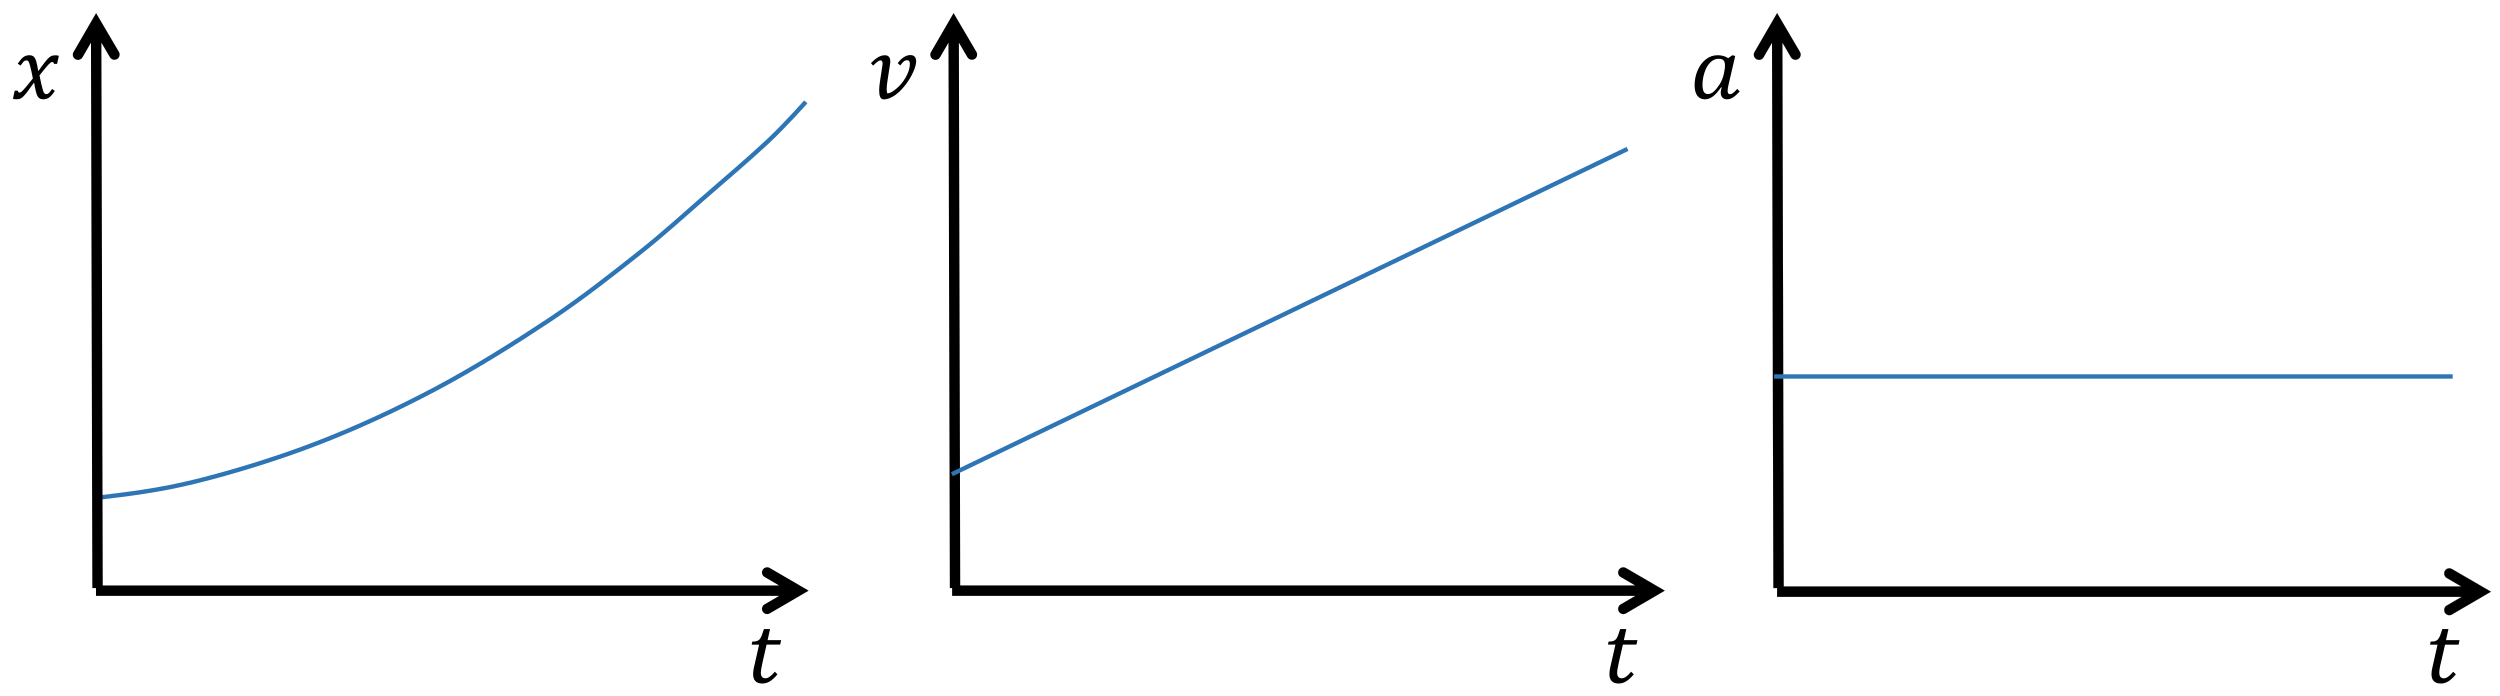 <?xml version="1.0" encoding="UTF-8" standalone="no"?>
<svg
   xmlns:dc="http://purl.org/dc/elements/1.1/"
   xmlns:cc="http://creativecommons.org/ns#"
   xmlns:rdf="http://www.w3.org/1999/02/22-rdf-syntax-ns#"
   xmlns:svg="http://www.w3.org/2000/svg"
   xmlns="http://www.w3.org/2000/svg"
   xmlns:sodipodi="http://sodipodi.sourceforge.net/DTD/sodipodi-0.dtd"
   xmlns:inkscape="http://www.inkscape.org/namespaces/inkscape"
   width="193.45mm"
   height="53.89mm"
   viewBox="0 0 193.45 53.89"
   version="1.1"
   id="svg1602"
   sodipodi:docname="V02_gleichm-beschl.svg"
   inkscape:version="1.0.2-2 (e86c870879, 2021-01-15)">
  <sodipodi:namedview
     pagecolor="#ffffff"
     bordercolor="#666666"
     borderopacity="1"
     objecttolerance="10"
     gridtolerance="10"
     guidetolerance="10"
     inkscape:pageopacity="0"
     inkscape:pageshadow="2"
     inkscape:window-width="2400"
     inkscape:window-height="1271"
     id="namedview24"
     showgrid="false"
     fit-margin-top="1"
     fit-margin-left="1"
     fit-margin-right="1"
     fit-margin-bottom="1"
     lock-margins="true"
     inkscape:zoom="1.4788159"
     inkscape:cx="387.65178"
     inkscape:cy="20.538043"
     inkscape:window-x="-9"
     inkscape:window-y="-9"
     inkscape:window-maximized="1"
     inkscape:current-layer="svg1602" />
  <defs
     id="defs1596">
    <clipPath
       clipPathUnits="userSpaceOnUse"
       id="clipEmfPath1">
      <path
         d="M -3.36,7.68 H 737.242 V 224.468 H -3.36 Z"
         id="path2165" />
    </clipPath>
  </defs>
  <g
     id="layer1"
     transform="translate(-4.761,-171.87)">
    <path
       style="fill:none;stroke:#2e75b6;stroke-width:0.339px;stroke-linecap:butt;stroke-linejoin:miter;stroke-miterlimit:8;stroke-dasharray:none;stroke-opacity:1"
       d="m 12.167,210.4 c 2.431,-0.283 4.86,-0.569 7.715,-1.275 2.855,-0.706 6.31,-1.759 9.416,-2.958 3.106,-1.198 6.22,-2.643 9.218,-4.233 2.995,-1.593 6.159,-3.574 8.765,-5.31 2.603,-1.738 4.892,-3.551 6.86,-5.109 1.971,-1.556 3.281,-2.778 4.958,-4.233 1.68,-1.458 3.775,-3.249 5.109,-4.503 1.336,-1.257 2.905,-3.027 2.905,-3.027 v 0"
       id="path2171" />
    <path
       style="fill:#000000;fill-opacity:1;fill-rule:nonzero;stroke:#000000;stroke-width:0.01px;stroke-linecap:butt;stroke-linejoin:round;stroke-miterlimit:10;stroke-dasharray:none;stroke-opacity:1"
       clip-path="url(#clipEmfPath1)"
       d="m 23.219,189.17 -0.41,-164.871 3.04,-0.01 0.41,164.881 z M 17.719,32.658 24.319,21.279 30.988,32.628 c 0.42,0.73 0.18,1.66 -0.55,2.08 -0.72,0.43 -1.65,0.18 -2.08,-0.54 l -5.34,-9.11 h 2.63 l -5.3,9.13 c -0.42,0.73 -1.35,0.97 -2.08,0.55 -0.72,-0.42 -0.97,-1.35 -0.55,-2.08 z"
       id="path2173"
       transform="matrix(0.265,0,0,0.265,5.753,167.243)" />
    <path
       style="fill:#000000;fill-opacity:1;fill-rule:nonzero;stroke:#000000;stroke-width:0.003px;stroke-linecap:butt;stroke-linejoin:round;stroke-miterlimit:10;stroke-dasharray:none;stroke-opacity:1"
       d="m 12.188,217.977 h 54.351 v -0.804 H 12.188 Z m 52.139,1.355 3.008,-1.757 -3.008,-1.754 c -0.19,-0.111 -0.437,-0.048 -0.55,0.146 -0.111,0.19 -0.045,0.437 0.146,0.55 l 2.413,1.408 v -0.696 l -2.413,1.408 c -0.19,0.111 -0.257,0.36 -0.146,0.55 0.114,0.193 0.36,0.257 0.55,0.146 z"
       id="path2175" />
    <path
       style="fill:#000000;fill-opacity:1;fill-rule:evenodd;stroke:none;stroke-width:0.265"
       d="m 7.021,176.143 c 0.071,0 0.135,0.008 0.188,0.024 0.053,0.016 0.101,0.04 0.143,0.074 0.042,0.034 0.079,0.077 0.111,0.13 0.032,0.053 0.063,0.124 0.093,0.217 0.029,0.09 0.058,0.204 0.085,0.336 0.026,0.135 0.05,0.275 0.071,0.421 h 0.034 c 0.22,-0.312 0.389,-0.537 0.503,-0.683 0.114,-0.143 0.209,-0.251 0.288,-0.32 0.077,-0.071 0.153,-0.119 0.225,-0.148 0.074,-0.029 0.169,-0.045 0.288,-0.045 0.108,0 0.196,0.016 0.267,0.042 l -0.14,0.624 h -0.241 c -0.013,-0.095 -0.053,-0.146 -0.122,-0.146 -0.019,0 -0.042,0.005 -0.063,0.011 -0.024,0.008 -0.053,0.024 -0.085,0.045 -0.034,0.024 -0.085,0.069 -0.148,0.135 -0.063,0.066 -0.138,0.148 -0.217,0.246 -0.082,0.095 -0.164,0.198 -0.249,0.304 l -0.235,0.294 c 0.042,0.22 0.082,0.41 0.119,0.571 0.037,0.161 0.069,0.296 0.098,0.402 0.029,0.108 0.053,0.193 0.077,0.254 0.021,0.064 0.045,0.108 0.069,0.14 0.026,0.032 0.053,0.053 0.079,0.066 0.026,0.011 0.056,0.018 0.09,0.018 0.063,0 0.124,-0.024 0.183,-0.074 0.058,-0.048 0.143,-0.156 0.254,-0.325 l 0.222,0.148 c -0.159,0.238 -0.307,0.407 -0.437,0.505 -0.13,0.098 -0.283,0.146 -0.463,0.146 -0.101,0 -0.183,-0.018 -0.251,-0.053 -0.069,-0.034 -0.13,-0.093 -0.18,-0.172 -0.05,-0.077 -0.095,-0.198 -0.135,-0.365 -0.071,-0.294 -0.116,-0.519 -0.132,-0.677 h -0.034 c -0.243,0.344 -0.423,0.59 -0.542,0.741 -0.119,0.148 -0.217,0.259 -0.294,0.331 -0.077,0.071 -0.153,0.122 -0.225,0.151 -0.071,0.026 -0.169,0.042 -0.288,0.042 -0.108,0 -0.196,-0.013 -0.265,-0.042 l 0.138,-0.624 h 0.241 c 0.013,0.098 0.056,0.146 0.122,0.146 0.032,0 0.066,-0.008 0.101,-0.026 0.037,-0.016 0.087,-0.058 0.153,-0.124 0.069,-0.066 0.159,-0.169 0.278,-0.31 0.116,-0.14 0.288,-0.349 0.511,-0.63 -0.034,-0.183 -0.071,-0.357 -0.108,-0.526 -0.034,-0.167 -0.074,-0.323 -0.114,-0.468 -0.037,-0.146 -0.071,-0.241 -0.095,-0.286 -0.026,-0.045 -0.053,-0.074 -0.082,-0.093 -0.029,-0.018 -0.063,-0.026 -0.108,-0.026 -0.048,0 -0.093,0.011 -0.13,0.034 -0.04,0.021 -0.082,0.058 -0.13,0.114 -0.045,0.053 -0.106,0.138 -0.183,0.254 l -0.225,-0.151 c 0.146,-0.217 0.286,-0.381 0.418,-0.489 0.135,-0.108 0.291,-0.161 0.474,-0.161 z"
       id="path2177" />
    <path
       style="fill:#000000;fill-opacity:1;fill-rule:evenodd;stroke:none;stroke-width:0.265"
       d="m 63.871,220.549 h 0.476 l -0.19,0.855 h 1.05 l -0.077,0.347 h -1.05 l -0.307,1.341 c -0.058,0.259 -0.098,0.447 -0.114,0.561 -0.016,0.114 -0.024,0.204 -0.024,0.273 0,0.286 0.119,0.429 0.355,0.429 0.103,0 0.209,-0.037 0.323,-0.116 0.114,-0.077 0.249,-0.209 0.407,-0.394 l 0.198,0.206 c -0.198,0.243 -0.392,0.421 -0.577,0.537 -0.185,0.114 -0.381,0.172 -0.582,0.172 -0.482,0 -0.722,-0.243 -0.722,-0.73 0,-0.153 0.021,-0.315 0.058,-0.484 l 0.407,-1.794 H 62.924 l 0.053,-0.238 c 0.135,0 0.238,-0.011 0.31,-0.029 0.069,-0.018 0.127,-0.045 0.175,-0.077 0.048,-0.032 0.09,-0.079 0.13,-0.138 0.04,-0.061 0.077,-0.138 0.114,-0.23 0.037,-0.093 0.093,-0.257 0.167,-0.489 z"
       id="path2179" />
    <path
       style="fill:#000000;fill-opacity:1;fill-rule:nonzero;stroke:#000000;stroke-width:0.01px;stroke-linecap:butt;stroke-linejoin:round;stroke-miterlimit:10;stroke-dasharray:none;stroke-opacity:1"
       clip-path="url(#clipEmfPath1)"
       d="m 273.606,189.17 -0.41,-164.871 3.04,-0.01 0.41,164.881 z m -5.5,-156.512 6.6,-11.379 6.67,11.349 c 0.42,0.73 0.18,1.66 -0.55,2.08 -0.72,0.43 -1.65,0.18 -2.08,-0.54 l -5.34,-9.11 h 2.63 l -5.3,9.13 c -0.42,0.73 -1.35,0.97 -2.08,0.55 -0.72,-0.42 -0.97,-1.35 -0.55,-2.08 z"
       id="path2181"
       transform="matrix(0.265,0,0,0.265,5.753,167.243)" />
    <path
       style="fill:#000000;fill-opacity:1;fill-rule:nonzero;stroke:#000000;stroke-width:0.005px;stroke-linecap:butt;stroke-linejoin:round;stroke-miterlimit:10;stroke-dasharray:none;stroke-opacity:1"
       d="m 78.436,217.977 h 54.353 v -0.804 H 78.436 Z m 52.141,1.355 3.006,-1.757 -3.006,-1.751 c -0.19,-0.111 -0.439,-0.048 -0.55,0.143 -0.111,0.19 -0.048,0.439 0.143,0.55 l 2.413,1.408 v -0.693 l -2.413,1.408 c -0.19,0.111 -0.254,0.36 -0.143,0.55 0.111,0.19 0.36,0.254 0.55,0.143 z"
       id="path2183" />
    <path
       style="fill:#000000;fill-opacity:1;fill-rule:evenodd;stroke:none;stroke-width:0.265"
       d="m 75.184,176.13 c 0.164,0 0.283,0.042 0.357,0.13 0.074,0.085 0.111,0.201 0.111,0.347 0,0.108 -0.019,0.235 -0.058,0.378 -0.04,0.143 -0.095,0.294 -0.167,0.452 -0.071,0.159 -0.156,0.323 -0.254,0.489 -0.101,0.167 -0.209,0.328 -0.328,0.487 -0.122,0.156 -0.249,0.304 -0.384,0.444 -0.135,0.14 -0.278,0.262 -0.423,0.365 -0.146,0.103 -0.294,0.185 -0.444,0.246 -0.151,0.061 -0.302,0.093 -0.452,0.093 -0.066,0 -0.122,-0.018 -0.167,-0.05 -0.045,-0.034 -0.079,-0.082 -0.108,-0.143 -0.026,-0.061 -0.048,-0.132 -0.058,-0.214 -0.011,-0.085 -0.019,-0.175 -0.019,-0.275 0,-0.13 0.008,-0.27 0.026,-0.421 0.016,-0.148 0.034,-0.299 0.061,-0.452 l 0.146,-0.955 c 0.008,-0.056 0.016,-0.108 0.021,-0.156 0.005,-0.05 0.011,-0.087 0.011,-0.108 0,-0.071 -0.013,-0.132 -0.037,-0.177 -0.021,-0.045 -0.061,-0.069 -0.116,-0.069 -0.042,0 -0.09,0.013 -0.14,0.04 -0.05,0.026 -0.103,0.061 -0.153,0.101 -0.053,0.042 -0.103,0.087 -0.151,0.135 -0.048,0.045 -0.093,0.09 -0.135,0.132 l -0.167,-0.193 c 0.071,-0.074 0.148,-0.148 0.228,-0.22 0.082,-0.071 0.167,-0.138 0.257,-0.196 0.09,-0.061 0.185,-0.106 0.283,-0.143 0.098,-0.034 0.201,-0.053 0.304,-0.053 0.087,0 0.159,0.013 0.214,0.042 0.056,0.029 0.098,0.066 0.13,0.114 0.029,0.048 0.05,0.101 0.063,0.156 0.011,0.056 0.016,0.111 0.016,0.167 0,0.032 0,0.064 -0.003,0.093 -0.003,0.032 -0.005,0.058 -0.011,0.085 l -0.193,1.249 c -0.021,0.132 -0.037,0.259 -0.053,0.386 -0.013,0.124 -0.019,0.235 -0.019,0.331 0,0.098 0.005,0.177 0.016,0.235 0.011,0.061 0.034,0.09 0.066,0.09 0.077,0 0.172,-0.029 0.286,-0.09 0.116,-0.064 0.235,-0.146 0.362,-0.254 0.127,-0.106 0.254,-0.233 0.381,-0.378 0.127,-0.146 0.241,-0.304 0.341,-0.476 0.101,-0.169 0.183,-0.349 0.246,-0.537 0.064,-0.188 0.095,-0.378 0.095,-0.569 0,-0.085 -0.019,-0.148 -0.053,-0.193 -0.037,-0.045 -0.093,-0.066 -0.167,-0.066 -0.098,0 -0.188,0.037 -0.27,0.111 -0.079,0.074 -0.164,0.175 -0.251,0.296 l -0.198,-0.177 c 0.056,-0.082 0.122,-0.161 0.196,-0.238 0.074,-0.077 0.153,-0.143 0.238,-0.201 0.085,-0.056 0.169,-0.103 0.259,-0.138 0.09,-0.034 0.177,-0.05 0.265,-0.05 z"
       id="path2185" />
    <path
       style="fill:#000000;fill-opacity:1;fill-rule:evenodd;stroke:none;stroke-width:0.265"
       d="m 130.128,220.549 h 0.476 l -0.19,0.857 h 1.053 l -0.079,0.344 h -1.048 l -0.307,1.344 c -0.058,0.259 -0.095,0.444 -0.111,0.561 -0.021,0.111 -0.026,0.201 -0.026,0.27 0,0.286 0.116,0.429 0.355,0.429 0.101,0 0.212,-0.037 0.323,-0.116 0.116,-0.074 0.249,-0.206 0.407,-0.392 l 0.201,0.206 c -0.201,0.243 -0.397,0.418 -0.582,0.534 -0.185,0.116 -0.376,0.175 -0.582,0.175 -0.476,0 -0.72,-0.243 -0.72,-0.73 0,-0.153 0.021,-0.317 0.058,-0.487 l 0.407,-1.794 h -0.577 l 0.048,-0.238 c 0.138,0 0.238,-0.011 0.312,-0.026 0.069,-0.021 0.127,-0.048 0.175,-0.079 0.048,-0.032 0.09,-0.079 0.127,-0.138 0.042,-0.058 0.079,-0.138 0.116,-0.228 0.037,-0.095 0.09,-0.259 0.164,-0.492 z"
       id="path2187" />
    <path
       style="fill:none;stroke:#2e75b6;stroke-width:0.339px;stroke-linecap:butt;stroke-linejoin:miter;stroke-miterlimit:8;stroke-dasharray:none;stroke-opacity:1"
       d="M 78.415,208.564 130.699,183.392"
       id="path2189" />
    <path
       style="fill:#000000;fill-opacity:1;fill-rule:nonzero;stroke:#000000;stroke-width:0.02px;stroke-linecap:butt;stroke-linejoin:round;stroke-miterlimit:10;stroke-dasharray:none;stroke-opacity:1"
       clip-path="url(#clipEmfPath1)"
       d="M 514.073,189.17 513.673,24.299 h 3.04 l 0.4,164.871 z m -5.5,-156.512 6.6,-11.379 6.68,11.359 c 0.42,0.72 0.18,1.66 -0.56,2.08 -0.72,0.42 -1.64,0.18 -2.08,-0.54 l -5.34,-9.12 h 2.64 l -5.3,9.14 c -0.42,0.72 -1.36,0.96 -2.08,0.54 -0.72,-0.42 -0.98,-1.34 -0.56,-2.08 z"
       id="path2191"
       transform="matrix(0.265,0,0,0.265,5.753,167.243)" />
    <path
       style="fill:#000000;fill-opacity:1;fill-rule:nonzero;stroke:#000000;stroke-width:0.04px;stroke-linecap:butt;stroke-linejoin:round;stroke-miterlimit:10;stroke-dasharray:none;stroke-opacity:1"
       clip-path="url(#clipEmfPath1)"
       d="M 515.173,191.75 H 720.603 V 188.71 H 515.173 Z m 197.07,5.12 11.359,-6.64 -11.359,-6.6 c -0.72,-0.44 -1.64,-0.2 -2.08,0.52 -0.4,0.72 -0.16,1.68 0.56,2.08 l 9.12,5.32 v -2.6 l -9.12,5.32 c -0.72,0.4 -0.96,1.32 -0.56,2.08 0.44,0.72 1.36,0.96 2.08,0.52 z"
       id="path2193"
       transform="matrix(0.265,0,0,0.265,5.753,167.243)" />
    <path
       style="fill:#000000;fill-opacity:1;fill-rule:evenodd;stroke:none;stroke-width:0.265"
       d="m 137.742,176.418 c -0.238,0 -0.45,0.095 -0.64,0.286 -0.19,0.19 -0.339,0.444 -0.444,0.767 -0.106,0.323 -0.159,0.64 -0.159,0.963 0,0.238 0.037,0.418 0.101,0.534 0.064,0.122 0.175,0.18 0.328,0.18 0.153,0 0.302,-0.069 0.45,-0.196 0.143,-0.132 0.296,-0.323 0.45,-0.561 0.159,-0.243 0.265,-0.524 0.333,-0.841 l 0.026,-0.148 c 0.021,-0.095 0.037,-0.18 0.042,-0.249 0.011,-0.069 0.011,-0.143 0.011,-0.222 0,-0.18 -0.037,-0.307 -0.111,-0.392 -0.079,-0.079 -0.206,-0.122 -0.386,-0.122 z m -0.069,-0.275 c 0.148,0 0.286,0.016 0.418,0.053 0.127,0.032 0.265,0.09 0.402,0.175 l 0.317,-0.228 0.222,0.058 -0.508,2.185 c -0.053,0.222 -0.079,0.392 -0.079,0.513 0,0.09 0.016,0.159 0.048,0.201 0.026,0.037 0.074,0.058 0.143,0.058 0.069,0 0.143,-0.026 0.217,-0.085 0.079,-0.053 0.19,-0.164 0.333,-0.323 l 0.196,0.196 c -0.206,0.222 -0.381,0.376 -0.529,0.471 -0.148,0.095 -0.307,0.138 -0.476,0.138 -0.143,0 -0.254,-0.048 -0.339,-0.138 -0.085,-0.095 -0.127,-0.222 -0.127,-0.381 0,-0.122 0.026,-0.259 0.079,-0.402 l -0.048,-0.011 c -0.222,0.317 -0.429,0.556 -0.63,0.704 -0.196,0.153 -0.407,0.228 -0.624,0.228 -0.254,0 -0.45,-0.095 -0.593,-0.286 -0.138,-0.196 -0.206,-0.46 -0.206,-0.804 0,-0.397 0.079,-0.778 0.233,-1.143 0.153,-0.365 0.37,-0.651 0.64,-0.862 0.27,-0.212 0.577,-0.317 0.91,-0.317 z"
       id="path2195" />
    <path
       style="fill:#000000;fill-opacity:1;fill-rule:evenodd;stroke:none;stroke-width:0.265"
       d="m 193.746,220.549 h 0.476 l -0.19,0.857 h 1.048 l -0.074,0.349 h -1.048 l -0.307,1.344 c -0.064,0.254 -0.106,0.444 -0.116,0.561 -0.021,0.106 -0.021,0.201 -0.021,0.265 0,0.286 0.116,0.434 0.349,0.434 0.106,0 0.212,-0.042 0.328,-0.116 0.106,-0.074 0.243,-0.212 0.402,-0.392 l 0.201,0.201 c -0.201,0.243 -0.392,0.423 -0.582,0.54 -0.18,0.116 -0.381,0.169 -0.582,0.169 -0.476,0 -0.72,-0.243 -0.72,-0.73 0,-0.148 0.021,-0.317 0.064,-0.487 l 0.402,-1.788 h -0.582 l 0.053,-0.243 c 0.138,0 0.243,-0.011 0.307,-0.021 0.074,-0.021 0.138,-0.053 0.18,-0.085 0.053,-0.032 0.095,-0.074 0.127,-0.138 0.042,-0.053 0.085,-0.138 0.116,-0.222 0.042,-0.095 0.095,-0.265 0.169,-0.497 z"
       id="path2197" />
    <path
       style="fill:none;stroke:#2e75b6;stroke-width:0.339px;stroke-linecap:butt;stroke-linejoin:miter;stroke-miterlimit:8;stroke-dasharray:none;stroke-opacity:1"
       d="m 142.039,201.002 h 52.512"
       id="path2199" />
  </g>
</svg>
